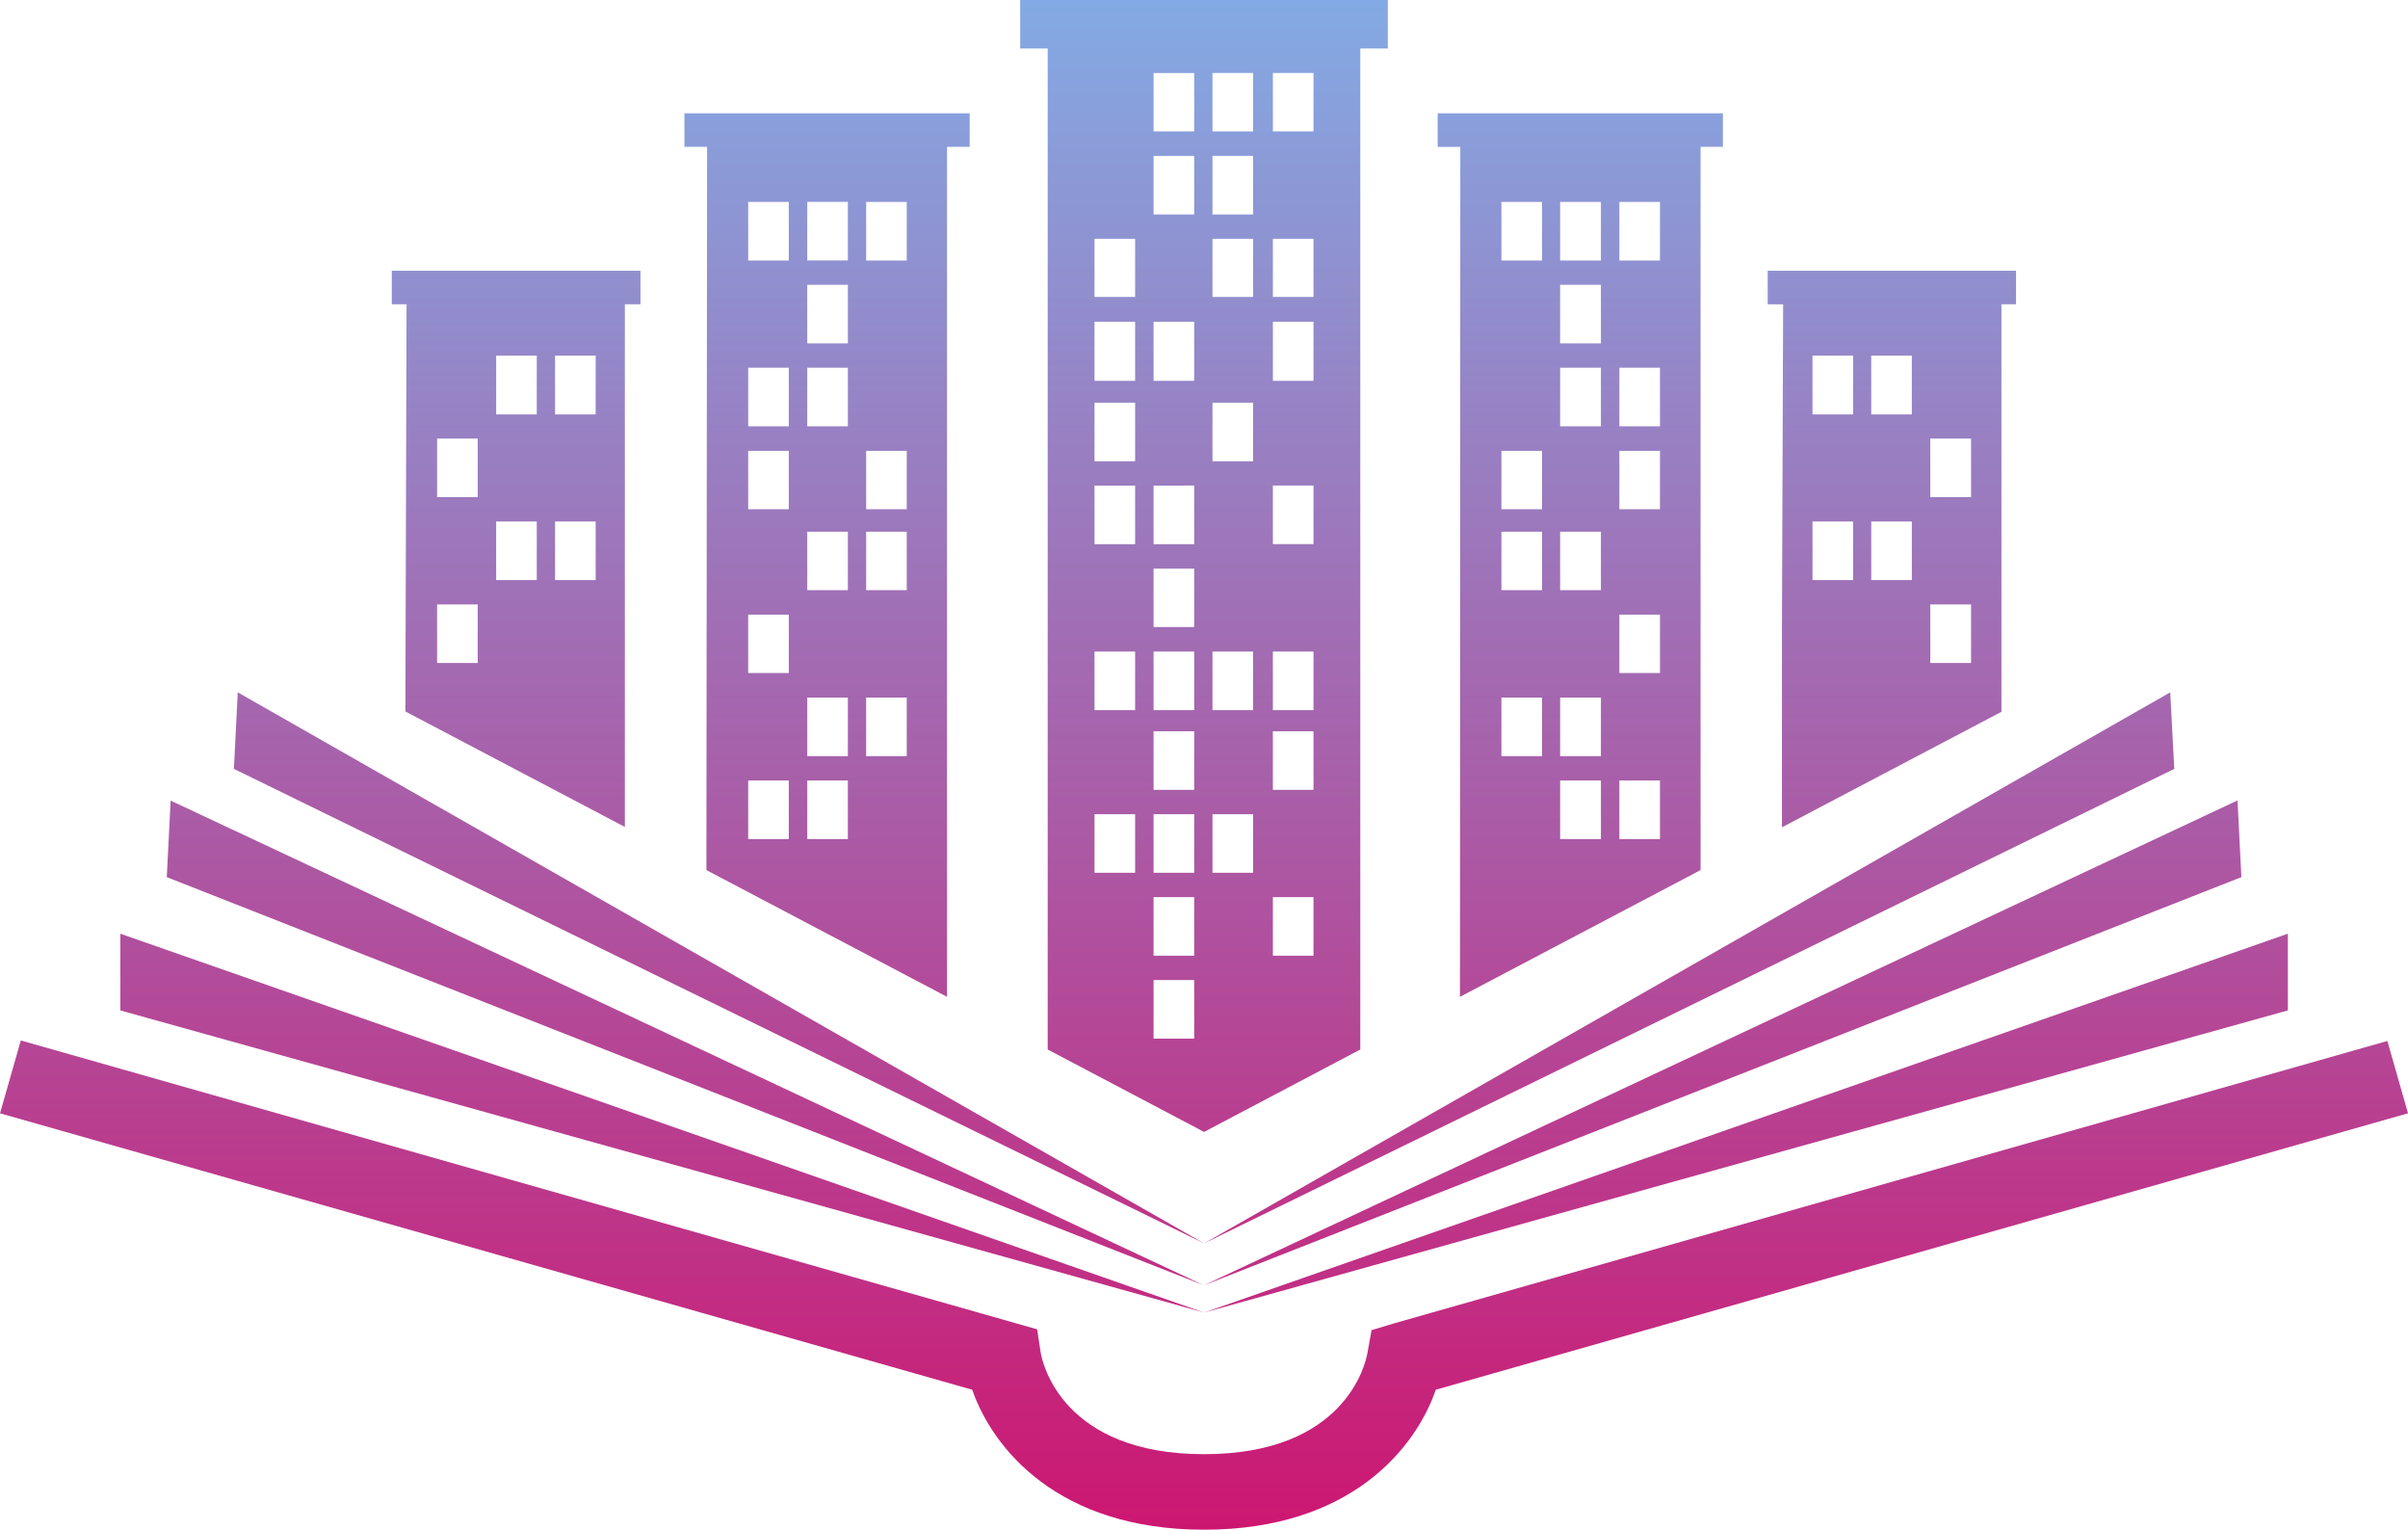 <svg xmlns="http://www.w3.org/2000/svg" xmlns:xlink="http://www.w3.org/1999/xlink" viewBox="0 0 143.51 91.14"><defs><style>.cls-1{fill:url(#linear-gradient);}</style><linearGradient id="linear-gradient" x1="375.41" y1="250.88" x2="375.41" y2="374.65" gradientUnits="userSpaceOnUse"><stop offset="0" stop-color="#74c8fb"/><stop offset="1" stop-color="#d8005f"/></linearGradient></defs><g id="OBJECTS"><path class="cls-1" d="M447.16,335.64l-57.94,16.47c-1.21,3.5-5.1,8.34-13.81,8.34s-12.6-4.84-13.82-8.34l-57.94-16.47,1.24-4.34,60.57,17.21.22,1.44c.11.59,1.31,6,9.73,6s9.62-5.4,9.73-6l.25-1.39,1.36-.41,59.18-16.82Zm-136.34-10.7v4.57l64.59,18Zm3-7.93-.23,4.56,61.81,24.32Zm4-6.45-.23,4.56,57.82,28.27ZM440,329.51v-4.57l-64.58,22.57Zm-2.77-7.94L437,317l-61.58,28.88Zm-4-6.45-.24-4.56-57.58,32.83ZM327.88,287.44H327v-2h14.82v2h-.93l0,19.14,0,12-13.08-6.88Zm4.24,17.88H329.7v3.49h2.42Zm0-9.88H329.7v3.49h2.42Zm3.52,4.94h-2.42v3.49h2.42Zm0-9.88h-2.42V294h2.42Zm3.51,9.88h-2.42v3.49h2.42Zm0-9.88h-2.42V294h2.42Zm6.64-12.44h-1.35v-2h17v2h-1.35V328.7l-14.34-7.55Zm4.87,37.75h-2.42v3.49h2.42Zm0-9.88h-2.42v3.48h2.42Zm0-9.76h-2.42v3.48h2.42Zm0-4.95h-2.42v3.49h2.42Zm0-9.88h-2.42v3.49h2.42Zm3.52,34.47h-2.42v3.49h2.42Zm0-4.94h-2.42v3.49h2.42Zm0-9.88h-2.42v3.48h2.42Zm0-9.77h-2.42v3.49h2.42Zm0-4.94h-2.42v3.49h2.42Zm0-4.94h-2.42v3.49h2.42Zm3.51,29.53h-2.42v3.49h2.42Zm0-9.88h-2.42v3.48h2.42Zm0-4.82h-2.42v3.48h2.42Zm0-14.83h-2.42v3.49h2.42Zm52.23,6.1H409v-2H423.8v2h-.87v24.28l-13.08,6.88,0-12Zm4.17,12.94h-2.42v3.49h2.42Zm0-9.88h-2.42V294h2.42Zm3.5,9.88h-2.42v3.49h2.42Zm0-9.88h-2.42V294h2.42Zm3.53,14.82h-2.43v3.49h2.43Zm0-9.88h-2.43v3.49h2.43Zm-30.44-17.38h-1.35v-2h17v2H405v43.09l-14.34,7.55Zm4.87,32.81h-2.42v3.49h2.42Zm0-9.88h-2.42v3.48h2.42Zm0-4.82h-2.42v3.48h2.42Zm0-14.83h-2.42v3.49h2.42Zm3.51,34.47h-2.43v3.49h2.43Zm0-4.94h-2.43v3.49h2.43Zm0-9.88h-2.43v3.48h2.43Zm0-9.77h-2.43v3.49h2.43Zm0-4.94h-2.43v3.49h2.43Zm0-4.94h-2.43v3.49h2.43Zm3.52,34.47h-2.42v3.49h2.42Zm0-9.88h-2.42v3.48h2.42Zm0-9.76h-2.42v3.48h2.42Zm0-4.95h-2.42v3.49h2.42Zm0-9.88h-2.42v3.49h2.42Zm-36.49-9.14h-1.64v-2.89h21.91v2.89h-1.64v59.64l-9.31,4.91-9.32-4.91Zm5.21,45.62h-2.42v3.49h2.42Zm0-9.69h-2.42v3.49h2.42Zm0-9.89h-2.42v3.49h2.42Zm0-4.94h-2.42v3.49h2.42Zm0-4.82h-2.42V292h2.42Zm0-4.94h-2.42V287h2.42Zm3.52,44.16H372.4v3.49h2.42Zm0-4.94H372.4v3.49h2.42Zm0-4.94H372.4v3.49h2.42Zm0-4.94H372.4v3.49h2.42Zm0-4.75H372.4v3.49h2.42Zm0-4.94H372.4v3.48h2.42Zm0-4.95H372.4v3.49h2.42Zm0-9.76H372.4V292h2.42Zm0-9.88H372.4v3.49h2.42Zm0-4.94H372.4v3.48h2.42Zm3.51,44.16h-2.42v3.49h2.42Zm0-9.69h-2.42v3.49h2.42Zm0-14.83h-2.42v3.49h2.42Zm0-9.76h-2.42V287h2.42Zm0-4.94h-2.42v3.49h2.42Zm0-4.94h-2.42v3.48h2.42Zm3.6,49.1h-2.42v3.49h2.42Zm0-9.88h-2.42v3.49h2.42Zm0-4.75h-2.42v3.49h2.42Zm0-9.89h-2.42v3.49h2.42Zm0-9.76h-2.42V292h2.42Zm0-4.94h-2.42V287h2.42Zm0-9.88h-2.42v3.48h2.42Z" transform="translate(-303.65 -269.31)"/></g></svg>